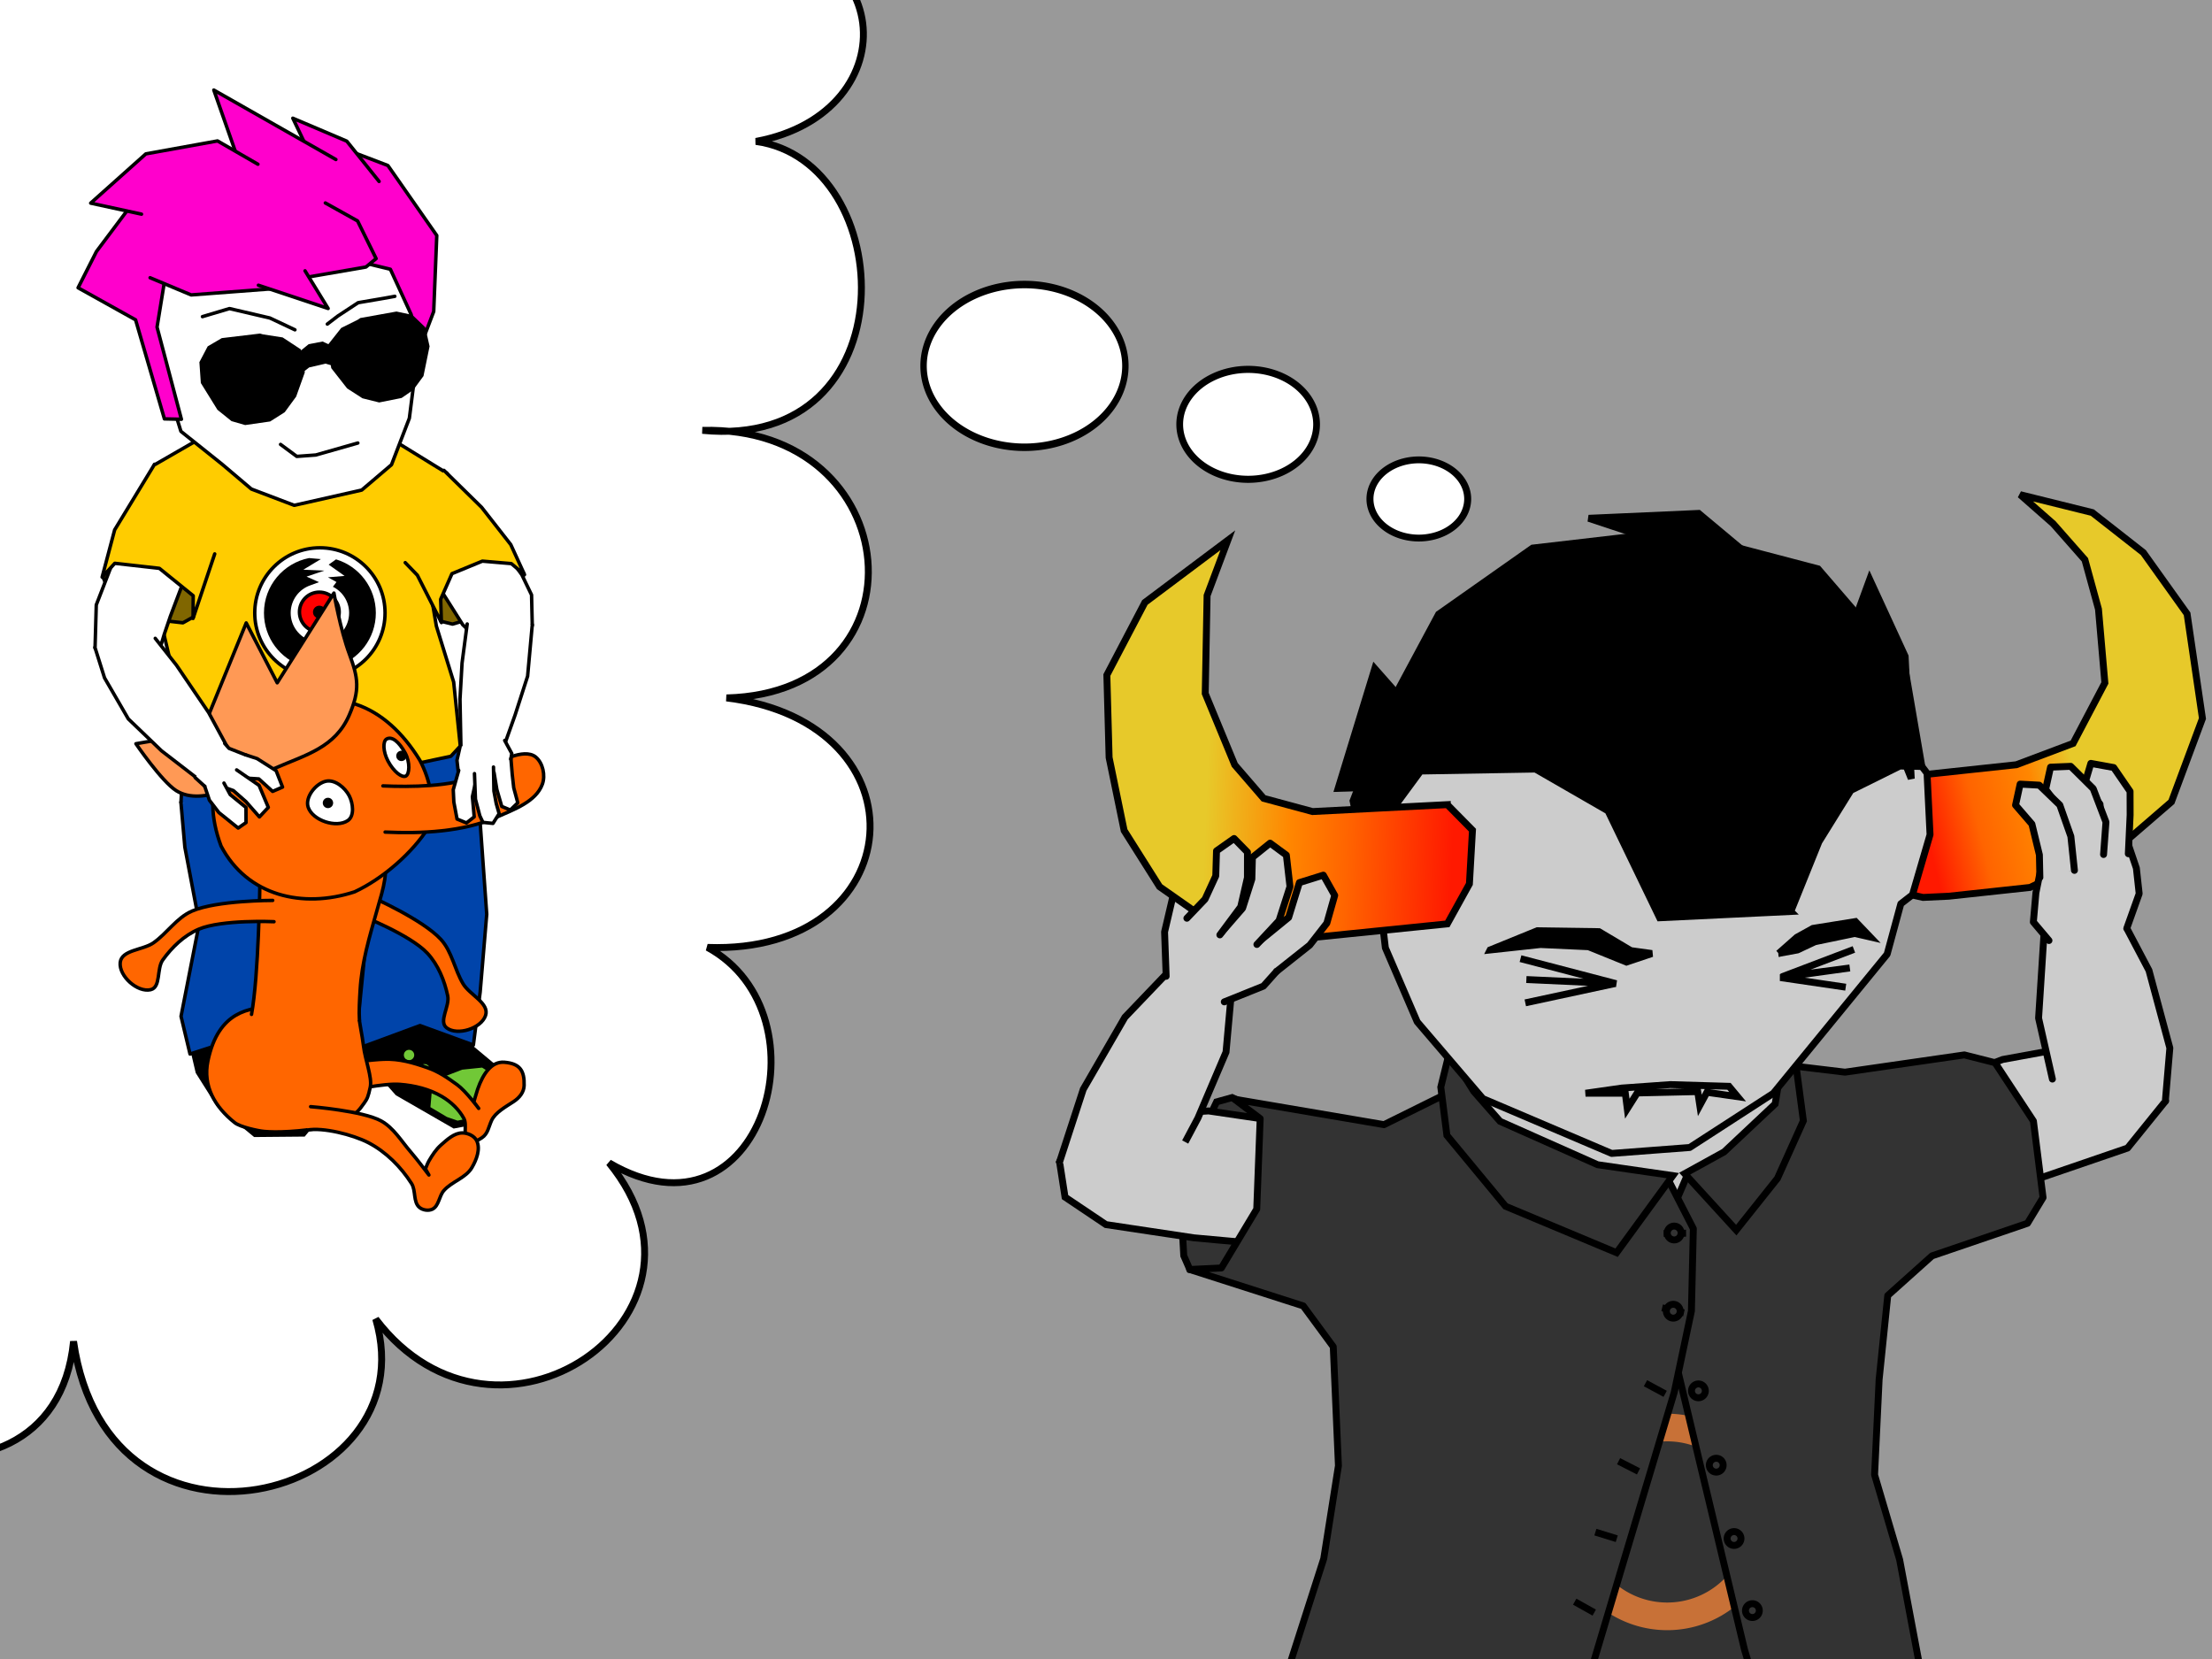 <?xml version="1.0" encoding="UTF-8" standalone="no"?>
<!-- Created with Inkscape (http://www.inkscape.org/) -->

<svg
   xmlns:dc="http://purl.org/dc/elements/1.1/"
   xmlns:cc="http://creativecommons.org/ns#"
   xmlns:rdf="http://www.w3.org/1999/02/22-rdf-syntax-ns#"
   xmlns:svg="http://www.w3.org/2000/svg"
   xmlns="http://www.w3.org/2000/svg"
   xmlns:xlink="http://www.w3.org/1999/xlink"
   xmlns:sodipodi="http://sodipodi.sourceforge.net/DTD/sodipodi-0.dtd"
   xmlns:inkscape="http://www.inkscape.org/namespaces/inkscape"
   width="640"
   height="480"
   id="svg5281"
   version="1.1"
   inkscape:version="0.47 r22583"
   sodipodi:docname="at-dave-puppet.svg"
   inkscape:export-filename="at-dave-puppet.png"
   inkscape:export-xdpi="90"
   inkscape:export-ydpi="90">
  <rect width="100%" height="100%" fill="#808080" stroke="none"/>
  <defs
     id="defs5283">
    <linearGradient
       id="linearGradient3810">
      <stop
         id="stop3812"
         offset="0"
         style="stop-color:#e7c92a;stop-opacity:1" />
      <stop
         style="stop-color:#ff8600;stop-opacity:1"
         offset="0.286"
         id="stop3814" />
      <stop
         style="stop-color:#ff6400;stop-opacity:1;"
         offset="0.671"
         id="stop3816" />
      <stop
         id="stop3818"
         offset="1"
         style="stop-color:#ff1900;stop-opacity:1" />
    </linearGradient>
    <linearGradient
       id="linearGradient3800">
      <stop
         style="stop-color:#e7c92a;stop-opacity:1"
         offset="0"
         id="stop3802" />
      <stop
         id="stop3808"
         offset="0.345"
         style="stop-color:#ff8600;stop-opacity:1" />
      <stop
         id="stop3804"
         offset="0.576"
         style="stop-color:#ff6400;stop-opacity:1;" />
      <stop
         style="stop-color:#ff1900;stop-opacity:1"
         offset="1"
         id="stop3806" />
    </linearGradient>
    <linearGradient
       inkscape:collect="always"
       xlink:href="#linearGradient3800"
       id="linearGradient3780"
       x1="322.246"
       y1="272.35"
       x2="358.106"
       y2="273.765"
       gradientUnits="userSpaceOnUse"
       gradientTransform="matrix(2,0,0,2,-296.251,278.944)" />
    <linearGradient
       inkscape:collect="always"
       xlink:href="#linearGradient3810"
       id="linearGradient3790"
       x1="451.25"
       y1="265.385"
       x2="428.676"
       y2="269.399"
       gradientUnits="userSpaceOnUse"
       gradientTransform="matrix(1.996,-0.128,0.128,1.996,-331.755,334.592)" />
  </defs>
  <sodipodi:namedview
     id="base"
     pagecolor="#ffffff"
     bordercolor="#666666"
     borderopacity="1.0"
     inkscape:pageopacity="0.0"
     inkscape:pageshadow="2"
     inkscape:zoom="0.5"
     inkscape:cx="-23.95521"
     inkscape:cy="227.96874"
     inkscape:document-units="px"
     inkscape:current-layer="layer1"
     showgrid="false"
     inkscape:window-width="1280"
     inkscape:window-height="774"
     inkscape:window-x="-4"
     inkscape:window-y="-4"
     inkscape:window-maximized="1"
     inkscape:snap-global="false"
     inkscape:snap-grids="false"
     inkscape:object-nodes="true" />
  <g
     inkscape:groupmode="layer"
     id="layer3"
     inkscape:label="bkg"
     style="display:inline">
    <rect
       style="color:#000000;fill:#999999;stroke:#000000;stroke-width:1;stroke-linecap:butt;stroke-linejoin:miter;stroke-miterlimit:4;stroke-opacity:1;stroke-dasharray:none;stroke-dashoffset:0;marker:none;visibility:visible;display:inline;overflow:visible;enable-background:accumulate"
       id="rect3805"
       width="665"
       height="495"
       x="-12"
       y="-9" />
    <path
       style="fill:#ffffff;stroke:#000000;stroke-width:2;stroke-linecap:butt;stroke-linejoin:miter;stroke-miterlimit:4;stroke-opacity:1;stroke-dasharray:none;display:inline"
       d="m 208.419,-17.959 c 51.018,-4.506 55.365,50.48 10.306,58.875 41.415,5.725 44.733,89.524 -15.491,83.599 59.382,-1.495 65.931,75.898 6.954,77.414 58.884,7.162 53.493,74.341 -5.487,72.184 35.784,19.52 15.634,88.217 -28.493,62.332 36.316,44.3 -32.313,91.556 -67.503,45.183 15.409,52.695 -77.455,76.485 -87.427,6.464 -5.908,60.578 -104.746,30.091 -77.465,-22.262 L -121,-51 208.419,-17.959 z"
       id="path3803"
       sodipodi:nodetypes="ccccccccccc" />
    <path
       sodipodi:type="arc"
       style="color:#000000;fill:#ffffff;fill-opacity:1;stroke:#000000;stroke-width:2.781;stroke-linecap:butt;stroke-linejoin:miter;stroke-miterlimit:4;stroke-opacity:1;stroke-dasharray:none;stroke-dashoffset:0;marker:none;visibility:visible;display:inline;overflow:visible;enable-background:accumulate"
       id="path2952"
       sodipodi:cx="418.96075"
       sodipodi:cy="137.40677"
       sodipodi:rx="19.445436"
       sodipodi:ry="15.909903"
       d="m 438.406,137.407 a 19.445,15.91 0 1 1 -38.891,0 19.445,15.91 0 1 1 38.891,0 z"
       transform="matrix(0.727,0,0,0.711,105.927,46.67)" />
    <path
       sodipodi:type="arc"
       style="color:#000000;fill:#ffffff;fill-opacity:1;stroke:#000000;stroke-width:2.231;stroke-linecap:butt;stroke-linejoin:miter;stroke-miterlimit:4;stroke-opacity:1;stroke-dasharray:none;stroke-dashoffset:0;marker:none;visibility:visible;display:inline;overflow:visible;enable-background:accumulate"
       id="path2955"
       sodipodi:cx="352.13919"
       sodipodi:cy="103.46564"
       sodipodi:rx="22.627417"
       sodipodi:ry="17.324116"
       d="m 374.767,103.466 a 22.627,17.324 0 1 1 -45.255,0 22.627,17.324 0 1 1 45.255,0 z"
       transform="matrix(0.875,0,0,0.918,53.006,27.795)" />
    <path
       sodipodi:type="arc"
       style="color:#000000;fill:#ffffff;fill-opacity:1;stroke:#000000;stroke-width:1.591;stroke-linecap:butt;stroke-linejoin:miter;stroke-miterlimit:4;stroke-opacity:1;stroke-dasharray:none;stroke-dashoffset:0;marker:none;visibility:visible;display:inline;overflow:visible;enable-background:accumulate"
       id="path2973"
       sodipodi:cx="307.23788"
       sodipodi:cy="78.716904"
       sodipodi:rx="25.102291"
       sodipodi:ry="17.324116"
       d="m 332.34,78.717 a 25.102,17.324 0 1 1 -50.205,0 25.102,17.324 0 1 1 50.205,0 z"
       transform="matrix(1.163,0,0,1.359,-60.905,-1.109)" />
  </g>
  <g
     inkscape:label="Layer 1"
     inkscape:groupmode="layer"
     id="layer1"
     style="display:inline"
     transform="translate(0,-572.362)">
    <g
       id="g4039"
       transform="translate(-393.402,324.999)">
      <path
         style="fill:#000000;stroke:#000000;stroke-width:1px;stroke-linecap:butt;stroke-linejoin:miter;stroke-opacity:1"
         d="m 450.5,544.612 -2,4.5 2,8.5 6,9.5 10.611,8.732 14.218,-0.129 5.793,-7.018 -1.268,-7.75 -9.604,-11.086 -5.75,-6.75 -10,-1.5 -10,3 z"
         id="path3966"
         sodipodi:nodetypes="cccccccccccc" />
      <path
         id="path2971"
         d="m 452.307,515.596 6.061,-3.394 -6.543,2.385 3.473,1.561 -3.973,-1.57"
         style="fill:#0044aa;stroke:#000000;stroke-width:1px;stroke-linecap:round;stroke-linejoin:round;stroke-opacity:1" />
      <path
         sodipodi:nodetypes="cccccccccc"
         id="path3992"
         d="m 466.25,573.487 -4.375,-4.125 2,-6.125 11.625,-4.125 6.875,1.75 2.625,1.875 1.125,6 -4.875,5.625 -11.75,0.25 -3.25,-1.125 z"
         style="fill:#71c837;stroke:#000000;stroke-width:1px;stroke-linecap:butt;stroke-linejoin:miter;stroke-opacity:1" />
      <path
         transform="translate(-2,1.25)"
         d="m 467.625,557.862 c 0,0.828 -0.672,1.5 -1.5,1.5 -0.828,0 -1.5,-0.672 -1.5,-1.5 0,-0.828 0.672,-1.5 1.5,-1.5 0.828,0 1.5,0.672 1.5,1.5 z"
         sodipodi:ry="1.5"
         sodipodi:rx="1.5"
         sodipodi:cy="557.86218"
         sodipodi:cx="466.125"
         style="fill:#71c837;stroke:none"
         id="path3996"
         sodipodi:type="arc" />
      <path
         transform="translate(-2.125,-0.125)"
         d="m 464.25,554.487 c 0,0.828 -0.672,1.5 -1.5,1.5 -0.828,0 -1.5,-0.672 -1.5,-1.5 0,-0.828 0.672,-1.5 1.5,-1.5 0.828,0 1.5,0.672 1.5,1.5 z"
         sodipodi:ry="1.5"
         sodipodi:rx="1.5"
         sodipodi:cy="554.48718"
         sodipodi:cx="462.75"
         style="fill:#71c837;stroke:none"
         id="path3998"
         sodipodi:type="arc" />
    </g>
    <g
       id="g4046"
       transform="translate(-393.402,324.999)">
      <path
         sodipodi:nodetypes="cccccccccccc"
         id="path3926"
         d="m 500.25,541.862 -2,4.5 2,8.5 8,9 16.5,9.5 8,-1.5 6,-6 -1,-9 -12,-10 -5.5,-6.5 -10,-1.5 -10,3 z"
         style="fill:#000000;stroke:#000000;stroke-width:1px;stroke-linecap:butt;stroke-linejoin:miter;stroke-opacity:1" />
      <path
         id="path2976"
         d="m 499.532,519.091 5.449,-4.644 -3.918,4.402 5.462,2.955 -7.609,-3.059"
         style="fill:#0044aa;stroke:#000000;stroke-width:1px;stroke-linecap:round;stroke-linejoin:round;stroke-opacity:1" />
      <path
         style="fill:#71c837;stroke:#000000;stroke-width:1px;stroke-linecap:butt;stroke-linejoin:miter;stroke-opacity:1"
         d="m 522.5,570.987 -5.088,-3.021 0.467,-5.413 3.621,-4.065 5.5,-2.125 6,-0.625 4,2.5 0.875,7.25 -5.875,5.375 -6.25,1.25 -3.25,-1.125 z"
         id="path3994"
         sodipodi:nodetypes="ccccccccccc" />
      <path
         sodipodi:type="arc"
         id="path4002"
         style="fill:#71c837;stroke:none"
         sodipodi:cx="466.125"
         sodipodi:cy="557.86218"
         sodipodi:rx="1.5"
         sodipodi:ry="1.5"
         d="m 467.625,557.862 c 0,0.828 -0.672,1.5 -1.5,1.5 -0.828,0 -1.5,-0.672 -1.5,-1.5 0,-0.828 0.672,-1.5 1.5,-1.5 0.828,0 1.5,0.672 1.5,1.5 z"
         transform="translate(50.125,-1.125)" />
      <path
         sodipodi:type="arc"
         id="path4004"
         style="fill:#71c837;stroke:none"
         sodipodi:cx="462.75"
         sodipodi:cy="554.48718"
         sodipodi:rx="1.5"
         sodipodi:ry="1.5"
         d="m 464.25,554.487 c 0,0.828 -0.672,1.5 -1.5,1.5 -0.828,0 -1.5,-0.672 -1.5,-1.5 0,-0.828 0.672,-1.5 1.5,-1.5 0.828,0 1.5,0.672 1.5,1.5 z"
         transform="translate(49,-1.875)" />
    </g>
    <path
       style="fill:#0044aa;stroke:#000000;stroke-width:1px;stroke-linecap:round;stroke-linejoin:round;stroke-opacity:1"
       d="m 80.224,813.536 38.571,1.272 19.93,-7.482 -2.175,-11.535 -5.305,-11.095 -12.839,-9.228 -30.951,-3.046 -32.814,12.055 -1.558,7.306 -0.721,12.691"
       id="path2903"
       sodipodi:nodetypes="cccccccccc" />
    <path
       id="path2957"
       style="fill:#0044aa;stroke:#000000;stroke-width:1px;stroke-linecap:round;stroke-linejoin:round;stroke-opacity:1"
       d="m 138.681,806.931 2.146,29.949 -1.897,22.486 -1.968,15.358 -15.433,-5.634 -16.846,6.223 -1.16,-6.979 2.449,-24.433 -1.538,-6.155 -10.497,-20.412 0.586,-5.774"
       sodipodi:nodetypes="ccccccccccc" />
    <path
       id="path2959"
       style="fill:#0044aa;stroke:#000000;stroke-width:1px;stroke-linecap:round;stroke-linejoin:round;stroke-opacity:1"
       d="m 97.129,811.021 -3.271,30.995 -5.402,25.446 -3.63,8.386 -13.6,-3.793 -16.245,5.271 -2.603,-10.909 5.276,-26.927 -4.168,-22 -1.142,-12.994"
       sodipodi:nodetypes="cccccccccc" />
    <g
       id="g4053"
       transform="translate(-393.402,324.999)">
      <path
         sodipodi:nodetypes="cccccccccccccccccccc"
         id="path2905"
         d="m 445.861,461.059 2.613,4.929 15.015,2.133 22.47,1.896 21.51,-0.371 16.373,-3.463 2.743,-2.951 -1.924,-18.537 -5.005,-16.194 -2.219,-13.091 12.496,-13.086 -7.197,-18.043 c 0,0 -14.594,-8.983 -14.594,-8.983 l -30.91,-5.949 -23.999,3.785 -15.156,8.734 -8.701,20.466 10.814,25.854 5.469,23.102 0.203,9.771 z"
         style="fill:#ffcc00;stroke:#000000;stroke-width:1px;stroke-linecap:round;stroke-linejoin:round;stroke-opacity:1" />
      <g
         transform="matrix(1.508,0,0,1.508,-94.244,-327.579)"
         id="g3958">
        <g
           id="g3951">
          <path
             transform="translate(74.75,3.875)"
             d="m 322.5,494.987 c 0,6.904 -5.596,12.5 -12.5,12.5 -6.904,0 -12.5,-5.596 -12.5,-12.5 0,-6.904 5.596,-12.5 12.5,-12.5 6.904,0 12.5,5.596 12.5,12.5 z"
             sodipodi:ry="12.5"
             sodipodi:rx="12.5"
             sodipodi:cy="494.98718"
             sodipodi:cx="310"
             id="path3928"
             style="color:#000000;fill:#ffffff;fill-opacity:1;stroke:#000000;stroke-width:0.663px;stroke-linecap:butt;stroke-linejoin:miter;stroke-miterlimit:4;stroke-opacity:1;stroke-dasharray:none;stroke-dashoffset:0;marker:none;visibility:visible;display:inline;overflow:visible;enable-background:accumulate"
             sodipodi:type="arc" />
          <path
             sodipodi:type="arc"
             style="color:#000000;fill:#ff0000;stroke:#000000;stroke-width:2.172px;stroke-linecap:butt;stroke-linejoin:miter;stroke-miterlimit:4;stroke-opacity:1;stroke-dasharray:none;stroke-dashoffset:0;marker:none;visibility:visible;display:inline;overflow:visible;enable-background:accumulate"
             id="path3930"
             sodipodi:cx="310"
             sodipodi:cy="494.98718"
             sodipodi:rx="12.5"
             sodipodi:ry="12.5"
             d="m 322.5,494.987 c 0,6.904 -5.596,12.5 -12.5,12.5 -6.904,0 -12.5,-5.596 -12.5,-12.5 0,-6.904 5.596,-12.5 12.5,-12.5 6.904,0 12.5,5.596 12.5,12.5 z"
             transform="matrix(0.305,0,0,0.305,290.09,347.715)" />
          <path
             transform="matrix(0.098,0,0,0.098,354.266,450.187)"
             d="m 322.5,494.987 c 0,6.904 -5.596,12.5 -12.5,12.5 -6.904,0 -12.5,-5.596 -12.5,-12.5 0,-6.904 5.596,-12.5 12.5,-12.5 6.904,0 12.5,5.596 12.5,12.5 z"
             sodipodi:ry="12.5"
             sodipodi:rx="12.5"
             sodipodi:cy="494.98718"
             sodipodi:cx="310"
             id="path3932"
             style="color:#000000;fill:#000000;fill-opacity:1;stroke:none;stroke-width:25px;marker:none;visibility:visible;display:inline;overflow:visible;enable-background:accumulate"
             sodipodi:type="arc" />
          <path
             id="path3949"
             d="m 382.924,493.561 c -2.199,0.757 -3.779,2.845 -3.779,5.301 0,2.523 1.666,4.656 3.958,5.36 l 1.409,0.597 -2.806,0.597 0.53,0.862 2.32,1.282 -3.823,0.552 2.431,1.458 -1.613,-0.46 c -4.365,-1.361 -7.533,-5.434 -7.533,-10.247 0,-5.213 3.717,-9.559 8.646,-10.53 l 2.267,0.2 -3.359,2.033 4.022,0.177 -3.403,1.149 2.386,1.061 -1.654,0.608 z"
             style="color:#000000;fill:#000000;fill-opacity:1;stroke:none;stroke-width:1;marker:none;visibility:visible;display:inline;overflow:visible;enable-background:accumulate" />
          <path
             id="path3938"
             d="m 387.248,493.842 0.679,-0.913 -1.626,-0.905 3.182,-0.265 -3.049,-2.166 1.412,-1.01 c 4.418,1.329 7.636,5.428 7.636,10.279 0,4.919 -3.31,9.065 -7.824,10.333 l -2.197,0.506 2.033,-1.679 1.171,-1.237 -3.005,-0.486 2.342,-1.37 -1.308,-0.808 c 2.137,-0.791 3.661,-2.847 3.661,-5.259 0,-2.198 -1.265,-4.101 -3.108,-5.02 z"
             style="color:#000000;fill:#000000;fill-opacity:1;stroke:none;stroke-width:1;marker:none;visibility:visible;display:inline;overflow:visible;enable-background:accumulate" />
        </g>
      </g>
    </g>
    <path
       style="fill:#806600;stroke:#000000;stroke-width:1px;stroke-linecap:round;stroke-linejoin:round;stroke-opacity:1"
       d="m 29.779,739.277 1.32,3.149 3.177,4.182 7.306,4.004 7.475,1.507 3.868,0.443 3.03,-1.697 1.505,-7.35 -8.064,-10.644 -14.346,-1.753 -3.449,4.19 -1.82,3.969 z"
       id="path2997"
       sodipodi:nodetypes="cccccccccccc" />
    <path
       style="fill:#ffffff;stroke:#000000;stroke-width:1px;stroke-linecap:round;stroke-linejoin:round;stroke-opacity:1"
       d="m 34.235,766.704 10.309,-0.882 2.993,-9.974 1.757,-5.17 7.988,-21.139 -4.733,-5.598 -8.982,-0.676 -7.661,3.323 -8.051,20.791 -0.355,12.475 6.734,6.849 z"
       id="path2927"
       sodipodi:nodetypes="ccccccccccc"
       inkscape:transform-center-x="3.1348063"
       inkscape:transform-center-y="42.476173" />
    <path
       sodipodi:nodetypes="cccccccccccc"
       id="path2999"
       d="m 151.57,738.331 -0.955,4.182 -3.699,3.677 -7.216,4.164 -8.768,2.585 -3.395,-0.839 -1.794,-6.483 -0.77,-8.487 6.526,-4.34 14.304,-2.068 3.541,4.113 2.227,3.496 z"
       style="fill:#806600;stroke:#000000;stroke-width:1px;stroke-linecap:round;stroke-linejoin:round;stroke-opacity:1" />
    <path
       style="fill:#ffffff;stroke:#000000;stroke-width:1px;stroke-linecap:round;stroke-linejoin:round;stroke-opacity:1"
       d="m 126.085,740.767 7.788,12.338 6.557,6.423 7.409,-0.597 6.163,-5.591 -0.207,-8.858 -2.809,-5.821 -7.933,-10.935 -10.919,0.171 -8.095,5.072 2.045,7.799 z"
       id="path2951"
       sodipodi:nodetypes="ccccccccccc" />
    <path
       style="fill:#ffcc00;stroke:#000000;stroke-width:1px;stroke-linecap:round;stroke-linejoin:round;stroke-opacity:1"
       d="m 128.446,708.453 10.911,10.704 8.424,10.77 3.979,8.689 -3.821,-3.185 -8.38,-0.713 -8.79,3.621 -3.272,7.416 0.219,6.737 c 0,0 -6.961,-13.708 -6.961,-13.708 l -3.508,-3.635"
       id="path2911"
       sodipodi:nodetypes="ccccccccccc" />
    <path
       style="fill:#ffcc00;stroke:#000000;stroke-width:1px;stroke-linecap:round;stroke-linejoin:round;stroke-opacity:1"
       d="m 44.715,706.69 -11.547,18.99 -3.619,13.665 3.667,-4.003 12.894,1.457 9.794,7.934 -0.051,6.56 6.269,-18.668"
       id="path2907"
       sodipodi:nodetypes="cccccccc"
       inkscape:transform-center-x="0.22538207"
       inkscape:transform-center-y="22.58438" />
    <path
       style="fill:#ffffff;stroke:#000000;stroke-width:1px;stroke-linecap:round;stroke-linejoin:round;stroke-opacity:1"
       d="m 154.006,753.088 -1.354,14.921 -3.601,11.169 -4.451,12.495 -11.231,-2.814 -0.279,-14.196 0.597,-10.473 1.487,-11.294"
       id="path2981"
       sodipodi:nodetypes="cccccccc" />
    <g
       id="g4023"
       transform="matrix(0.997,-0.083,0.083,0.997,-585.536,412.762)"
       style="stroke-width:1;stroke-miterlimit:4;stroke-dasharray:none">
      <path
         style="fill:#ff6600;stroke:#000000;stroke-width:1;stroke-linecap:round;stroke-linejoin:round;stroke-miterlimit:4;stroke-opacity:1;stroke-dasharray:none"
         d="m 652.233,480.144 c 0,0 13.579,6.634 18.097,12.379 2.812,3.576 4.267,8.249 4.83,12.763 0.383,3.067 -3.356,7.154 -1.051,9.212 2.932,2.618 9.941,0.963 11.49,-2.649 1.473,-3.436 -4.059,-6.298 -5.711,-9.651 -2.121,-4.305 -2.414,-9.573 -5.357,-13.363 -4.817,-6.203 -19.016,-13.91 -19.016,-13.91"
         id="path5349"
         sodipodi:nodetypes="csssssss" />
      <path
         id="path5355"
         d="m 644.649,530.277 c 0,0 9.809,-1.408 14.626,-0.626 4.162,0.676 8.378,2.073 11.817,4.513 2.438,1.73 4.586,4.113 5.786,6.851 0.892,2.035 -0.947,5.282 0.83,6.615 1.054,0.791 2.751,0.015 3.903,-0.625 1.845,-1.026 2.171,-2.929 3.211,-4.767 1.258,-2.223 4.485,-3.634 6.786,-4.89 1.795,-0.98 3.204,-2.448 3.424,-4.387 0.478,-4.227 -0.642,-6.438 -5.153,-7.181 -3.593,-0.592 -6.391,2.72 -8.345,7.169 -0.509,1.159 -1.378,3.538 -1.378,3.538 l 1.231,1.976 c 0,0 -3.29,-5.332 -5.635,-7.333 -2.675,-2.283 -4.939,-4.185 -8.15,-5.619 -4.076,-1.821 -7.926,-3.299 -12.387,-3.491 -3.477,-0.15 -9.859,0.147 -9.859,0.147"
         style="fill:#ff6600;stroke:#000000;stroke-width:1;stroke-linecap:round;stroke-linejoin:round;stroke-miterlimit:4;stroke-opacity:1;stroke-dasharray:none" />
      <path
         style="fill:#ff6600;stroke:#000000;stroke-width:1;stroke-linecap:round;stroke-linejoin:round;stroke-miterlimit:4;stroke-opacity:1;stroke-dasharray:none"
         d="m 623.908,504.089 c -5.804,0.126 -15.123,-0.31 -19.429,14.212 -2.099,7.08 0.876,13.383 6.263,18.435 1.448,1.358 6.396,2.895 8.311,3.23 1.666,0.292 4.035,0.546 7.343,0.615 7.042,0.146 12.322,-0.487 15.82,-1.827 3.498,-1.34 4.602,-2.546 6.346,-4.629 0.935,-1.116 1.253,-1.645 2.085,-4.366 0.833,-2.722 -0.821,-7.975 -0.964,-12.074 -0.114,-3.265 -0.627,-6.384 -0.595,-9.017"
         id="path5353"
         sodipodi:nodetypes="cssssssssc" />
      <path
         style="fill:#ff6600;stroke:#000000;stroke-width:1;stroke-linecap:round;stroke-linejoin:round;stroke-miterlimit:4;stroke-opacity:1;stroke-dasharray:none"
         d="m 649.138,510.225 c 0.03,-2.513 0.545,-6.108 0.912,-8.668 1.143,-7.974 3.832,-14.783 7.076,-23.409 1.875,-4.986 4.459,-10.946 2.525,-15.91 -0.822,-2.111 -2.936,-3.734 -5.051,-4.546 -9.274,-3.559 -22.465,-6.698 -29.799,0 -2.06,1.881 -0.5,5.057 -0.884,8.839 -0.283,2.793 -2.759,28.43 -5.748,39.389"
         id="path4078"
         sodipodi:nodetypes="cssssssc" />
      <path
         id="path5299"
         d="m 631.436,540.597 c 4.608,-0.464 13.066,2.409 17.347,5.11 4.841,3.054 8.788,7.731 11.449,12.799 1.128,2.15 -0.021,5.377 1.71,7.081 0.891,0.877 2.487,1.259 3.658,0.823 1.977,-0.736 2.248,-3.621 3.765,-5.087 2.517,-2.434 6.632,-3.099 8.649,-5.96 1.515,-2.15 2.973,-5.168 2.032,-7.624 -0.569,-1.483 -2.407,-2.489 -3.991,-2.603 -2.351,-0.169 -4.519,1.574 -6.415,2.975 -1.546,1.144 -2.749,2.72 -3.855,4.293 -0.484,0.689 -1.195,2.225 -1.195,2.225 0,0 0.85,1.833 0.85,1.833 0,0 -2.992,-4.762 -4.652,-7.029 -2.46,-3.361 -4.371,-7.431 -7.85,-9.721 -5.087,-3.349 -19.942,-5.783 -19.942,-5.783"
         style="fill:#ff6600;stroke:#000000;stroke-width:1;stroke-linecap:round;stroke-linejoin:round;stroke-miterlimit:4;stroke-opacity:1;stroke-dasharray:none" />
      <path
         sodipodi:nodetypes="csssssss"
         id="path5301"
         d="m 626.874,479.745 c 0,0 -14.989,-1.937 -21.923,0.372 -4.316,1.437 -8.104,4.538 -11.059,7.996 -2.008,2.35 -1.136,7.82 -4.194,8.269 -3.889,0.571 -8.83,-4.669 -8.133,-8.537 0.662,-3.679 6.856,-3.023 10.081,-4.913 4.141,-2.426 7.285,-6.663 11.829,-8.207 7.436,-2.527 23.533,-1.144 23.533,-1.144"
         style="fill:#ff6600;stroke:#000000;stroke-width:1;stroke-linecap:round;stroke-linejoin:round;stroke-miterlimit:4;stroke-opacity:1;stroke-dasharray:none" />
      <g
         transform="translate(-16.971,-34.648)"
         id="g3983"
         style="stroke-width:1;stroke-miterlimit:4;stroke-dasharray:none">
        <path
           style="fill:#ff6600;stroke:#000000;stroke-width:1;stroke-linecap:round;stroke-linejoin:round;stroke-miterlimit:4;stroke-opacity:1;stroke-dasharray:none"
           d="m 667.777,507.725 c -15.316,3.632 -31.018,-1.374 -37.376,-16.415 -4.86,-17.298 2.598,-29.165 18.183,-36.365 18.188,-8.126 32.601,-0.54 41.164,16.415 2.556,5.966 3.492,13.448 1.01,19.445 -5.394,7.102 -14.495,13.802 -22.981,16.92 z"
           id="path5304"
           sodipodi:nodetypes="cccccc" />
        <g
           style="stroke-width:1;stroke-linecap:round;stroke-linejoin:round;stroke-miterlimit:4;stroke-dasharray:none"
           id="g5332"
           transform="translate(308.566,88.476)">
          <path
             sodipodi:nodetypes="cssss"
             id="path5308"
             d="m 353.68,386.672 c -3.03,0.355 -6.527,4.107 -5.808,7.071 0.95,3.921 7.592,6.77 11.112,4.798 2.077,-1.164 1.914,-4.868 1.01,-7.071 -1.004,-2.445 -3.688,-5.106 -6.313,-4.798 z"
             style="fill:#ffffff;stroke:#000000;stroke-width:1;stroke-linecap:round;stroke-linejoin:round;stroke-miterlimit:4;stroke-opacity:1;stroke-dasharray:none" />
          <path
             transform="translate(-62.882,9.091)"
             d="m 418.062,383.894 c 0,0.828 -0.672,1.5 -1.5,1.5 -0.828,0 -1.5,-0.672 -1.5,-1.5 0,-0.828 0.672,-1.5 1.5,-1.5 0.828,0 1.5,0.672 1.5,1.5 z"
             sodipodi:ry="1.5"
             sodipodi:rx="1.5"
             sodipodi:cy="383.89374"
             sodipodi:cx="416.56165"
             style="fill:#000000;stroke:none"
             id="path5312"
             sodipodi:type="arc" />
        </g>
        <g
           style="stroke-width:1;stroke-linecap:round;stroke-linejoin:round;stroke-miterlimit:4;stroke-dasharray:none"
           id="g2875"
           transform="translate(80.853,51.698)">
          <path
             sodipodi:nodetypes="cssss"
             id="path5310"
             d="m 599.855,412.737 c -1.242,0.534 -1.342,3.611 -0.169,6.359 1.393,3.264 3.635,5.286 4.82,4.774 1.037,-0.449 1.648,-3.738 0.314,-6.708 -1.463,-3.257 -3.319,-5.133 -4.965,-4.425 z"
             style="fill:#ffffff;stroke:#000000;stroke-width:1;stroke-linecap:round;stroke-linejoin:round;stroke-miterlimit:4;stroke-opacity:1;stroke-dasharray:none" />
          <path
             transform="translate(159.099,34.833)"
             d="m 446.093,383.136 c 0,0.828 -0.672,1.5 -1.5,1.5 -0.828,0 -1.5,-0.672 -1.5,-1.5 0,-0.828 0.672,-1.5 1.5,-1.5 0.828,0 1.5,0.672 1.5,1.5 z"
             sodipodi:ry="1.5"
             sodipodi:rx="1.5"
             sodipodi:cy="383.13611"
             sodipodi:cx="444.59338"
             style="fill:#000000;stroke:none"
             id="path5314"
             sodipodi:type="arc" />
        </g>
      </g>
      <path
         sodipodi:nodetypes="cscccccsss"
         id="path5360"
         d="m 653.534,421.973 c 3.718,-6.967 3.459,-10.483 1.5,-17.5 -2.064,-7.391 -3,-18 -3,-18 l -18.5,24.5 -7.5,-18 -15.5,30.5 -19.181,1.67 c 0,0 6.552,11.537 10.5,14.5 7.368,5.53 20.451,-1.2 29.181,-4.17 9.009,-3.065 17.658,-4.428 22.5,-13.5 z"
         style="fill:#ff9955;stroke:#000000;stroke-width:1;stroke-linecap:round;stroke-linejoin:round;stroke-miterlimit:4;stroke-opacity:1;stroke-dasharray:none" />
    </g>
    <path
       style="fill:#ffffff;stroke:#000000;stroke-width:1px;stroke-linecap:round;stroke-linejoin:round;stroke-opacity:1"
       d="m 27.465,759.663 2.78,8.829 6.877,11.869 9.606,9.226 10.724,8.273 8.497,-9.031 -5.58,-10.293 c 0,0 -9.313,-13.712 -9.313,-13.712 l -6.138,-7.771"
       id="path2931"
       sodipodi:nodetypes="ccccccccc"
       inkscape:transform-center-x="-21.944133"
       inkscape:transform-center-y="21.134993" />
    <path
       style="fill:#ffffff;stroke:#000000;stroke-width:1px;stroke-linecap:round;stroke-linejoin:round;stroke-opacity:1"
       d="m 43.848,669.55 8.497,27.61 11.965,9.561 8.419,7.134 12.401,4.71 19.527,-4.411 8.618,-7.338 5.164,-13.447 3.484,-27.443 -8.102,-22.646 -66.587,4.327 -3.387,21.944 z"
       id="path3025"
       sodipodi:nodetypes="cccccccccccc" />
    <path
       id="path3035"
       style="fill:#ff00cc;fill-opacity:1;stroke:#000000;stroke-width:1px;stroke-linecap:round;stroke-linejoin:round;stroke-opacity:1"
       d="m 39.778,629.303 17.324,-12.282 37.243,-3.59 17.883,6.816 14.145,20.252 -0.888,21.988 -4.72,12.419 -1.797,-11.533 -6.02,-13.108 -27.886,-6.742 -37.261,8.987 -2.364,14.499 7.051,26.658 0,4e-5 -4.916,-0.108 -8.344,-28.662 -16.639,-9.271 5.313,-10.487 11.875,-15.835 z"
       sodipodi:nodetypes="ccccccccccccccccccc" />
    <path
       style="color:#000000;fill:#ff00cc;fill-opacity:1;fill-rule:nonzero;stroke:#000000;stroke-width:1px;stroke-linecap:round;stroke-linejoin:round;stroke-miterlimit:4;stroke-opacity:1;stroke-dasharray:none;stroke-dashoffset:0;marker:none;visibility:visible;display:inline;overflow:visible;enable-background:accumulate"
       d="m 89.325,616.193 -4.604,-9.629 15.619,6.64 9.342,11.657"
       id="path3046"
       sodipodi:nodetypes="cccc" />
    <path
       style="fill:#ff00cc;fill-opacity:1;stroke:#000000;stroke-width:1px;stroke-linecap:round;stroke-linejoin:round;stroke-opacity:1"
       d="m 97.18,618.511 -35.316,-20.095 6.92,19.742"
       id="path3039"
       sodipodi:nodetypes="ccc" />
    <path
       sodipodi:nodetypes="cccccccc"
       d="m 94.131,631.086 9.329,5.2 5.365,10.894 -2.949,2.439 -16.577,2.869 -11.386,3.493 -22.604,1.712 -11.883,-4.973"
       style="fill:#ff00cc;fill-opacity:1;stroke:#000000;stroke-width:1px;stroke-linecap:round;stroke-linejoin:round;stroke-opacity:1"
       id="path3043" />
    <path
       id="path4065"
       d="m 74.766,654.89 20.17,6.722 -6.679,-10.892"
       style="fill:#ff00cc;fill-opacity:1;stroke:#000000;stroke-width:1px;stroke-linecap:round;stroke-linejoin:round;stroke-opacity:1" />
    <path
       style="fill:#ff00cc;fill-opacity:1;stroke:#000000;stroke-width:1px;stroke-linecap:round;stroke-linejoin:round;stroke-opacity:1"
       d="m 74.623,619.879 -11.687,-6.743 -20.737,3.743 -15.96,14.253 14.702,3.193"
       id="path3027"
       sodipodi:nodetypes="ccccc" />
    <g
       id="g3849"
       transform="matrix(1.215,-0.101,0.101,1.215,-621.379,315.122)"
       style="stroke-linecap:round;stroke-linejoin:round">
      <path
         id="path3071"
         d="m 545.368,336.483 0.674,0.252 4.607,1.111 4.072,3.188 0.478,5.522 -2.523,5.556 -3.014,3.467 -3.621,1.897 -5.983,0.359 -3.148,-1.199 -3.106,-2.954 -3.402,-6.661 0.068,-4.97 2.276,-3.569 3.488,-1.67 9.134,-0.329 z"
         style="fill:#000000;fill-opacity:1;stroke:none" />
      <path
         style="fill:#000000;fill-opacity:1;stroke:none"
         d="m 569.384,334.787 -0.627,0.353 -4.073,1.617 -3.531,3.779 0.381,5.529 3.351,5.1 3.437,2.645 3.87,1.315 5.389,-0.618 2.925,-1.671 2.689,-3.083 2.025,-6.914 -0.642,-4.593 -2.8,-3.175 -3.704,-1.111 -8.69,0.827 -5e-5,1e-5 z"
         id="path3845"
         sodipodi:nodetypes="ccccccccccccccccc" />
      <path
         id="path3847"
         d="m 552.781,342.604 3.889,-2.652 3.359,-0.354 4.596,2.652 0.169,4.4 -4.528,-1.764 -3.937,0.578 -3.275,2.149 -0.273,-5.009 z"
         style="fill:#000000;fill-opacity:1;stroke:none"
         sodipodi:nodetypes="ccccccccc" />
    </g>
    <path
       style="fill:none;stroke:#000000;stroke-width:1px;stroke-linecap:round;stroke-linejoin:round;stroke-opacity:1"
       d="m 103.534,700.541 -12.175,3.469 -5.491,0.404 -4.694,-3.468"
       id="path3854"
       sodipodi:nodetypes="cccc" />
    <path
       style="fill:none;stroke:#000000;stroke-width:1px;stroke-linecap:round;stroke-linejoin:round;stroke-opacity:1"
       d="m 58.573,663.972 7.823,-2.33 11.696,2.732 7.24,3.412"
       id="path3856" />
    <path
       style="fill:none;stroke:#000000;stroke-width:1px;stroke-linecap:round;stroke-linejoin:round;stroke-opacity:1"
       d="m 94.707,666.129 3.029,-2.321 5.886,-3.871 7.41,-1.262 3.208,-0.58"
       id="path3858" />
    <path
       style="fill:#ffffff;stroke:#000000;stroke-width:1px;stroke-linecap:round;stroke-linejoin:round;stroke-opacity:1"
       d="m 56.473,797.361 4,3.625 4.125,-1.375 4.947,-3.172 2.541,-3.76 -0.8,-1.818 -5.019,-1.97 -1.231,-1.405"
       id="path3873"
       sodipodi:nodetypes="cccccccc" />
    <path
       style="fill:#ffffff;stroke:#000000;stroke-width:1px;stroke-linecap:round;stroke-linejoin:round;stroke-opacity:1"
       d="m 71.085,790.767 3.305,1.082 5.5,3.5 1.862,4.741 -2.875,1.25 -3.987,-3.616 -5.875,-0.375"
       id="path3867"
       sodipodi:nodetypes="ccccccc" />
    <path
       style="fill:#ffffff;stroke:#000000;stroke-width:1px;stroke-linecap:round;stroke-linejoin:round;stroke-opacity:1"
       d="m 68.468,795.12 6.489,4.478 2.676,6.363 -2.581,2.76 -3.868,-4.399 -3.671,-3.229 -3.768,-1.339"
       id="path3869"
       sodipodi:nodetypes="ccccccc" />
    <path
       style="fill:#ffffff;stroke:#000000;stroke-width:1px;stroke-linecap:round;stroke-linejoin:round;stroke-opacity:1"
       d="m 59.228,799.854 1.363,4.043 2.756,3.584 5.561,4.461 2.271,-1.581 -0.011,-4.375 -4.559,-3.714 -1.809,-3.343"
       id="path3871"
       sodipodi:nodetypes="cccccccc" />
    <path
       style="fill:#ff6600;stroke:#000000;stroke-width:1;stroke-linecap:round;stroke-linejoin:round;stroke-miterlimit:4;stroke-opacity:1;stroke-dasharray:none"
       d="m 110.791,799.746 c 7.856,0.339 19.939,0.286 27.182,-2.947 3.737,-1.668 6.442,-4.329 10.323,-5.622 2.115,-0.704 4.947,-1.207 6.681,0.198 2.097,1.7 2.875,5.343 1.944,7.886 -1.865,5.092 -8.226,7.291 -13.159,9.498 -9.659,4.323 -21.989,4.832 -32.336,4.351"
       id="path5306"
       sodipodi:nodetypes="csssssc" />
    <path
       style="fill:#ffffff;stroke:#000000;stroke-width:1px;stroke-linecap:round;stroke-linejoin:round;stroke-opacity:1"
       d="m 133.117,788.367 -0.906,3.988 0.413,3.61 3.199,2.391 6.168,0.307 5.028,-2.181 1.057,-6.111 -2.052,-3.774"
       id="path3875"
       sodipodi:nodetypes="cccccccc" />
    <path
       style="fill:#ffffff;stroke:#000000;stroke-width:1px;stroke-linecap:round;stroke-linejoin:round;stroke-opacity:1"
       d="m 132.722,795.261 -1.581,5.596 0.168,3.563 0.928,4.916 2.722,1.125 2.244,-1.75 -0.526,-5.817 1.301,-5.951"
       id="path3877"
       sodipodi:nodetypes="cccccccc" />
    <path
       style="fill:#ffffff;stroke:#000000;stroke-width:1px;stroke-linecap:round;stroke-linejoin:round;stroke-opacity:1"
       d="m 142.781,794.293 0.122,6.931 0.673,3.622 0.838,2.931 -1.782,2.817 -2.906,-0.295 -0.899,-1.898 -1.263,-4.797 -0.283,-7.416"
       id="path3879"
       sodipodi:nodetypes="ccccccccc" />
    <path
       style="fill:#ffffff;stroke:#000000;stroke-width:1px;stroke-linecap:round;stroke-linejoin:round;stroke-opacity:1"
       d="m 142.952,795.922 0.812,4.91 1.414,4.855 2.482,1.033 2.152,-2.078 -1.174,-4.358 -0.434,-3.878 -0.379,-4.591"
       id="path3881"
       sodipodi:nodetypes="cccccccc" />
    <path
       sodipodi:nodetypes="cccccccc"
       id="path2975"
       d="m 556.727,887.59 22.695,-8.685 26.801,-4.892 16.035,6.928 4.326,9.956 -11.017,13.633 -24.229,8.303 -29.023,7.923"
       style="fill:#cccccc;stroke:#000000;stroke-width:2px;stroke-linecap:round;stroke-linejoin:round;stroke-opacity:1" />
    <path
       style="fill:#333333;stroke:#000000;stroke-width:2px;stroke-linecap:butt;stroke-linejoin:miter;stroke-opacity:1"
       d="m 528.749,952.669 -47,-9 -56.5,10.5 -11,36 2,67 14.5,11 31,1.5 25.5,-2 40.5,-9 1,-106 z"
       id="path3753"
       sodipodi:nodetypes="cccccccccc" />
    <path
       sodipodi:type="arc"
       style="color:#000000;fill:none;stroke:#c87137;stroke-width:4.659;stroke-linecap:butt;stroke-linejoin:miter;stroke-miterlimit:4;stroke-opacity:1;stroke-dasharray:none;stroke-dashoffset:0;marker:none;visibility:visible;display:inline;overflow:visible;enable-background:accumulate"
       id="path3757"
       sodipodi:cx="459.44263"
       sodipodi:cy="363.46341"
       sodipodi:rx="15.909903"
       sodipodi:ry="15.909903"
       d="m 475.353,363.463 a 15.91,15.91 0 1 1 -31.82,0 15.91,15.91 0 1 1 31.82,0 z"
       transform="matrix(1.717,0,0,1.717,-306.49,388.641)" />
    <path
       style="fill:#cccccc;stroke:#000000;stroke-width:2px;stroke-linecap:butt;stroke-linejoin:miter;stroke-opacity:1"
       d="m 538.749,903.669 -75,-57 -48,49 38,58 85,-50 z"
       id="path3801"
       sodipodi:nodetypes="ccccc" />
    <path
       style="fill:#333333;stroke:#000000;stroke-width:2px;stroke-linecap:round;stroke-linejoin:round;stroke-opacity:1"
       d="m 568.349,877.58 -34.537,4.99 -15.842,-1.901 -6.72,22.964 -23,8.562 -6,14 -0.282,28.104 9.393,39.432 13.389,55.965 6,20 36.463,-6.404 8.662,-6.471 -6.25,-33.188 -7.25,-24.562 1.312,-27.562 2.5,-24.311 12.809,-11.48 27.623,-9.422 4.5,-7.438 -2.789,-22.146 -11.105,-16.881 -8.875,-2.25 z"
       id="path2923"
       sodipodi:nodetypes="cccccccccccccccccccccc" />
    <path
       style="fill:#333333;stroke:#000000;stroke-width:2px;stroke-linecap:butt;stroke-linejoin:miter;stroke-opacity:1"
       d="m 356.499,889.919 -4.5,1.25 -5.75,12 -4.25,23.5 0.5,9 1.75,4 18.5,3.5 14.5,-43.5 -20.75,-9.75 z"
       id="path2979" />
    <path
       style="fill:#cccccc;stroke:#000000;stroke-width:2px;stroke-linecap:butt;stroke-linejoin:miter;stroke-opacity:1"
       d="m 373.733,897.33 -24.042,-3.536 -36.474,2.186 -6.651,12.539 1.582,10.201 11.844,7.955 25.456,3.828 29.302,2.664"
       id="path2972"
       sodipodi:nodetypes="cccccccc" />
    <path
       style="fill:#333333;stroke:#000000;stroke-width:2px;stroke-linecap:round;stroke-linejoin:round;stroke-opacity:1"
       d="m 357.171,890.389 7.438,5.625 -1,26.188 -10.23,17.025 -9.164,0.438 32.848,10.531 8.688,11.812 1.5,34.438 -4.25,26.875 -10.688,33.312 8.75,8.938 34.938,8.75 38.188,-2.062 5.562,-14.563 8.5,-28.5 16.157,-54.004 4.969,-23.505 0.559,-23.834 -6.935,-13.532 -46.125,-7.5 -16.25,-19.062 -20.188,10 -43.266,-7.368 z"
       id="path2905-4"
       sodipodi:nodetypes="ccccccccccccccccccccccc" />
    <path
       style="fill:url(#linearGradient3790);fill-opacity:1;stroke:#000000;stroke-width:2px;stroke-linecap:butt;stroke-linejoin:miter;stroke-opacity:1"
       d="m 546.553,805.065 -0.097,15.445 1.279,9.534 8.65,1.976 7.5,-0.359 23.468,-2.539 27.271,-12.977 13.639,-11.78 8.975,-24.124 -4.446,-30.278 -12.66,-17.726 -14.771,-11.579 -20.874,-5.175 9.557,8.406 9.186,10.434 3.921,14.278 1.853,21.357 -9.196,17.49 -16.416,6.176 -25.288,2.712 -10.479,0.672 -1.074,8.057 z"
       id="path2974"
       sodipodi:nodetypes="cccccccccccccccccccccc" />
    <path
       sodipodi:nodetypes="ccccccccc"
       id="path2916"
       d="m 519.096,876.566 2.677,20.075 -7.507,16.673 -11.915,14.96 -14.921,-16.337 11.405,-6.289 14.77,-13.887 1.667,-10.138 3.823,-5.057 z"
       style="fill:#333333;stroke:#000000;stroke-width:2px;stroke-linecap:butt;stroke-linejoin:miter;stroke-opacity:1" />
    <path
       style="fill:#333333;stroke:#000000;stroke-width:2px;stroke-linecap:butt;stroke-linejoin:miter;stroke-opacity:1"
       d="m 419.342,876.824 -2.475,10.076 1.768,13.965 16.971,20.506 32.127,13.435 16.263,-22.299 -21.769,-3.157 -28.213,-12.551 -7.601,-8.662 -7.071,-11.314 z"
       id="path2914"
       sodipodi:nodetypes="cccccccccc" />
    <path
       style="fill:#cccccc;stroke:#000000;stroke-width:2px;stroke-linecap:round;stroke-linejoin:round;stroke-opacity:1;display:inline"
       d="m 403.188,780.492 -5.953,35.519 3.596,30.587 9.211,21.41 19.002,22.216 37.262,15.861 22.573,-1.716 24.182,-15.658 32.946,-40.263 3.956,-14.586 3.376,-2.618 5.08,-17.397 -0.865,-17.767 -4.206,-5.534 -67.764,-33.021 -82.397,22.966 z"
       id="path3025-1"
       sodipodi:nodetypes="cccccccccccccccc" />
    <path
       style="fill:#000000;stroke:#000000;stroke-width:2px;stroke-linecap:butt;stroke-linejoin:miter;stroke-opacity:1"
       d="m 518.133,836.082 -37.94,1.819 -14.933,-30.924 -21.005,-12.102 -33.235,0.572 -10.798,14.679 -5.418,10.329 -3.321,-16.371 10.838,-28.06 13.919,-25.945 27.192,-19.141 41.386,-4.807 41.207,10.825 25.238,29.27 4.788,27.904 -6.344,-0.134 -14.199,7.035 -9.246,14.894 -8.13,20.156 z"
       id="path2934"
       sodipodi:nodetypes="ccccccccccccccccccc" />
    <path
       style="fill:#000000;stroke:#000000;stroke-width:2px;stroke-linecap:butt;stroke-linejoin:miter;stroke-opacity:1"
       d="m 431.131,847.22 13.646,-5.559 17.843,0.258 9.233,5.486 6.099,0.843 -7.367,2.474 -10.955,-4.44 -13.92,-0.64 -14.58,1.58 z"
       id="path2954" />
    <path
       style="fill:#000000;stroke:#000000;stroke-width:2px;stroke-linecap:butt;stroke-linejoin:miter;stroke-opacity:1"
       d="m 514.605,848.22 5.289,-4.669 4.655,-2.58 12.285,-1.974 4.271,4.469 -4.464,-1.024 -11.516,2.394 -5.073,2.379 -5.448,1.005 0,-2e-5 z"
       id="path2956"
       sodipodi:nodetypes="cccccccccc" />
    <path
       style="fill:none;stroke:#000000;stroke-width:2px;stroke-linecap:butt;stroke-linejoin:miter;stroke-opacity:1"
       d="m 439.929,849.729 27.68,7.237 -25.985,-1.194 25.591,1.176 -25.901,5.57"
       id="path2958" />
    <path
       style="fill:none;stroke:#000000;stroke-width:2px;stroke-linecap:butt;stroke-linejoin:miter;stroke-opacity:1"
       d="m 536.391,847.06 -20.888,7.945 19.706,-2.582 -20.1,2.781 18.918,2.781"
       id="path2960"
       sodipodi:nodetypes="ccccc" />
    <path
       style="fill:#000000;stroke:#000000;stroke-width:2px;stroke-linecap:butt;stroke-linejoin:miter;stroke-opacity:1"
       d="m 552.985,797.628 -1.768,-35.355 -10.253,-22.274 -5.303,14.496 17.324,43.134 z"
       id="path2962"
       sodipodi:nodetypes="ccccc" />
    <path
       style="fill:#000000;stroke:#000000;stroke-width:2px;stroke-linecap:butt;stroke-linejoin:miter;stroke-opacity:1"
       d="m 515.154,740.706 -23.688,-19.799 -31.82,1.414 55.508,18.385 z"
       id="path2964"
       sodipodi:nodetypes="cccc" />
    <path
       style="fill:#000000;stroke:#000000;stroke-width:2px;stroke-linecap:butt;stroke-linejoin:miter;stroke-opacity:1"
       d="m 398.482,800.103 -11.314,0.354 10.607,-34.648 8.825,9.998 -8.118,24.296 z"
       id="path2966"
       sodipodi:nodetypes="ccccc" />
    <path
       style="fill:none;stroke:#000000;stroke-width:2px;stroke-linecap:butt;stroke-linejoin:miter;stroke-opacity:1"
       d="m 458.749,888.669 10.5,-1.5 14,-1 17,0.5 2.5,3 -8.89,-1.27 -2.052,3.792 -0.606,-3.998 -17.5,0.398 -2.877,4.549 -0.575,-4.471 -11.5,0 z"
       id="path2968"
       sodipodi:nodetypes="cccccccccccc" />
    <path
       style="fill:#cccccc;stroke:#000000;stroke-width:2px;stroke-linecap:butt;stroke-linejoin:miter;stroke-opacity:1"
       d="m 306.39,909.101 7.028,-21.567 12.064,-20.86 13.956,-14.599 16.971,6.01 -1.682,18.678 -8.132,19.092 -3.682,6.925"
       id="path2969"
       sodipodi:nodetypes="cccccccc" />
    <path
       style="fill:#cccccc;stroke:#000000;stroke-width:2px;stroke-linecap:round;stroke-linejoin:round;stroke-opacity:1;display:inline"
       d="m 354.221,862.234 11.333,-4.557 5.202,-5.828 -3.587,-8.18 -10.318,-6.79 -16.358,-10.006 -3.544,15.121 0.456,12.837"
       id="path3875-1"
       sodipodi:nodetypes="cccccccc" />
    <path
       style="fill:url(#linearGradient3780);fill-opacity:1;stroke:#000000;stroke-width:2px;stroke-linecap:butt;stroke-linejoin:miter;stroke-opacity:1"
       d="m 418.749,805.169 -39,2 -14.141,-3.822 -8.359,-9.678 -8.536,-20.657 0.536,-28.343 6,-16 -24,18 -11,21 0.652,23.872 4.348,21.128 10.259,16.25 16.741,11.75 27,3 39.5,-4 6.396,-11.564 0.887,-15.546 -7.283,-7.389 z"
       id="path2970"
       sodipodi:nodetypes="cccccccccccccccccc" />
    <path
       style="fill:#cccccc;stroke:#000000;stroke-width:2px;stroke-linecap:round;stroke-linejoin:round;stroke-opacity:1;display:inline"
       d="m 369.333,853.437 9.605,-7.612 4.957,-6.356 2.278,-8.039 -3.293,-5.859 -6.927,2.155 -3.112,10.082 -8.586,7.005"
       id="path3877-7"
       sodipodi:nodetypes="cccccccc" />
    <path
       style="fill:#cccccc;stroke:#000000;stroke-width:2px;stroke-linecap:round;stroke-linejoin:round;stroke-opacity:1;display:inline"
       d="m 353.282,842.318 6.233,-7.179 2.686,-8.426 0.158,-6.285 5.114,-4.117 4.709,3.459 1.046,9.11 -3.164,9.85 -6.407,6.893"
       id="path3879-4"
       sodipodi:nodetypes="ccccccccc" />
    <path
       style="fill:#cccccc;stroke:#000000;stroke-width:2px;stroke-linecap:round;stroke-linejoin:round;stroke-opacity:1;display:inline"
       d="m 352.945,842.852 6.032,-8.114 1.943,-8.463 0.01,-7.354 -3.87,-3.955 -5.085,3.582 -0.216,7.24 -3.103,6.738 -5.256,5.512"
       id="path3881-0"
       sodipodi:nodetypes="ccccccccc" />
    <path
       style="fill:#cccccc;stroke:#000000;stroke-width:2px;stroke-linecap:round;stroke-linejoin:round;stroke-opacity:1"
       d="m 593.821,884.572 -3.996,-17.635 1.61,-25.053 22.917,-2.814 7.409,14.057 6.041,22.461 -1.304,15.391"
       id="path2977"
       sodipodi:nodetypes="ccccccc" />
    <path
       sodipodi:nodetypes="cccccccccc"
       id="path2961"
       d="m 615.362,840.914 3.565,-9.991 -0.807,-7.37 -2.351,-6.95 -7.641,-2.328 -11.813,3.606 -6.11,7.184 -1.151,5.603 -0.74,8.468 4.516,5.35"
       style="fill:#cccccc;stroke:#000000;stroke-width:2px;stroke-linecap:round;stroke-linejoin:round;stroke-opacity:1;display:inline" />
    <path
       sodipodi:nodetypes="ccccccccc"
       id="path2963"
       d="m 615.789,819.376 0.523,-11.222 -0.02,-6.83 -4.733,-6.886 -6.612,-1.206 -1.816,6.115 4.469,5.692 0.201,6.608 -1.642,7.164"
       style="fill:#cccccc;stroke:#000000;stroke-width:2px;stroke-linecap:round;stroke-linejoin:round;stroke-opacity:1;display:inline" />
    <path
       sodipodi:nodetypes="ccccccccc"
       id="path2965"
       d="M 598.459,823.5 598.839,814 l -3.169,-8.257 -3.804,-5.005 1.419,-6.41 5.838,-0.243 6.51,6.458 3.686,9.667 -0.694,9.385"
       style="fill:#cccccc;stroke:#000000;stroke-width:2px;stroke-linecap:round;stroke-linejoin:round;stroke-opacity:1;display:inline" />
    <path
       sodipodi:nodetypes="ccccccccc"
       id="path2967"
       d="m 600.198,824.19 -1.035,-9.837 -3.203,-9.086 -5.947,-5.735 -5.526,-0.299 -1.327,6.077 4.734,5.482 2.166,8.906 0.138,6.546"
       style="fill:#cccccc;stroke:#000000;stroke-width:2px;stroke-linecap:round;stroke-linejoin:round;stroke-opacity:1;display:inline" />
    <path
       style="fill:none;stroke:#000000;stroke-width:2px;stroke-linecap:butt;stroke-linejoin:miter;stroke-opacity:1"
       d="m 481.786,975.643 -5.697,-3.073"
       id="path3783" />
    <path
       id="path3787"
       d="m 474.07,998.078 -5.765,-2.944"
       style="fill:none;stroke:#000000;stroke-width:2px;stroke-linecap:butt;stroke-linejoin:miter;stroke-opacity:1" />
    <path
       style="fill:none;stroke:#000000;stroke-width:2px;stroke-linecap:butt;stroke-linejoin:miter;stroke-opacity:1"
       d="m 467.779,1017.563 -6.184,-1.913"
       id="path3789" />
    <path
       id="path3791"
       d="m 461.261,1038.938 -5.648,-3.164"
       style="fill:none;stroke:#000000;stroke-width:2px;stroke-linecap:butt;stroke-linejoin:miter;stroke-opacity:1" />
    <path
       style="fill:none;stroke:#000000;stroke-width:2px;stroke-linecap:butt;stroke-linejoin:miter;stroke-opacity:1"
       d="m 454.59,1062.288 -5.806,-2.863"
       id="path3793" />
    <path
       id="path3795"
       d="m 487.219,952.198 -6.312,-1.439"
       style="fill:none;stroke:#000000;stroke-width:2px;stroke-linecap:butt;stroke-linejoin:miter;stroke-opacity:1" />
    <path
       style="fill:none;stroke:#000000;stroke-width:2px;stroke-linecap:butt;stroke-linejoin:miter;stroke-opacity:1"
       d="m 487.83,929.17 -6.473,0.071"
       id="path3799" />
    <path
       sodipodi:type="arc"
       style="color:#000000;fill:#333333;stroke:#000000;stroke-width:1.53px;stroke-linecap:butt;stroke-linejoin:miter;stroke-miterlimit:4;stroke-opacity:1;stroke-dasharray:none;stroke-dashoffset:0;marker:none;visibility:visible;display:inline;overflow:visible;enable-background:accumulate"
       id="path3769"
       sodipodi:cx="392.125"
       sodipodi:cy="327.26843"
       sodipodi:rx="1.53125"
       sodipodi:ry="1.53125"
       d="m 393.656,327.268 a 1.531,1.531 0 1 1 -3.062,0 1.531,1.531 0 1 1 3.062,0 z"
       transform="matrix(1.307,0,0,1.307,-28.114,501.37)" />
    <path
       transform="matrix(1.307,0,0,1.307,-28.381,523.997)"
       d="m 393.656,327.268 a 1.531,1.531 0 1 1 -3.062,0 1.531,1.531 0 1 1 3.062,0 z"
       sodipodi:ry="1.53125"
       sodipodi:rx="1.53125"
       sodipodi:cy="327.26843"
       sodipodi:cx="392.125"
       id="path3771"
       style="color:#000000;fill:#333333;stroke:#000000;stroke-width:1.53px;stroke-linecap:butt;stroke-linejoin:miter;stroke-miterlimit:4;stroke-opacity:1;stroke-dasharray:none;stroke-dashoffset:0;marker:none;visibility:visible;display:inline;overflow:visible;enable-background:accumulate"
       sodipodi:type="arc" />
    <path
       sodipodi:type="arc"
       style="color:#000000;fill:#333333;stroke:#000000;stroke-width:1.53px;stroke-linecap:butt;stroke-linejoin:miter;stroke-miterlimit:4;stroke-opacity:1;stroke-dasharray:none;stroke-dashoffset:0;marker:none;visibility:visible;display:inline;overflow:visible;enable-background:accumulate"
       id="path3773"
       sodipodi:cx="392.125"
       sodipodi:cy="327.26843"
       sodipodi:rx="1.53125"
       sodipodi:ry="1.53125"
       d="m 393.656,327.268 a 1.531,1.531 0 1 1 -3.062,0 1.531,1.531 0 1 1 3.062,0 z"
       transform="matrix(1.307,0,0,1.307,-21.103,547.039)" />
    <path
       transform="matrix(1.307,0,0,1.307,-15.946,568.545)"
       d="m 393.656,327.268 a 1.531,1.531 0 1 1 -3.062,0 1.531,1.531 0 1 1 3.062,0 z"
       sodipodi:ry="1.53125"
       sodipodi:rx="1.53125"
       sodipodi:cy="327.26843"
       sodipodi:cx="392.125"
       id="path3775"
       style="color:#000000;fill:#333333;stroke:#000000;stroke-width:1.53px;stroke-linecap:butt;stroke-linejoin:miter;stroke-miterlimit:4;stroke-opacity:1;stroke-dasharray:none;stroke-dashoffset:0;marker:none;visibility:visible;display:inline;overflow:visible;enable-background:accumulate"
       sodipodi:type="arc" />
    <path
       sodipodi:type="arc"
       style="color:#000000;fill:#333333;stroke:#000000;stroke-width:1.53px;stroke-linecap:butt;stroke-linejoin:miter;stroke-miterlimit:4;stroke-opacity:1;stroke-dasharray:none;stroke-dashoffset:0;marker:none;visibility:visible;display:inline;overflow:visible;enable-background:accumulate"
       id="path3777"
       sodipodi:cx="392.125"
       sodipodi:cy="327.26843"
       sodipodi:rx="1.53125"
       sodipodi:ry="1.53125"
       d="m 393.656,327.268 a 1.531,1.531 0 1 1 -3.062,0 1.531,1.531 0 1 1 3.062,0 z"
       transform="matrix(1.307,0,0,1.307,-10.789,589.758)" />
    <path
       transform="matrix(1.307,0,0,1.307,-5.486,610.618)"
       d="m 393.656,327.268 a 1.531,1.531 0 1 1 -3.062,0 1.531,1.531 0 1 1 3.062,0 z"
       sodipodi:ry="1.53125"
       sodipodi:rx="1.53125"
       sodipodi:cy="327.26843"
       sodipodi:cx="392.125"
       id="path3779"
       style="color:#000000;fill:#333333;stroke:#000000;stroke-width:1.53px;stroke-linecap:butt;stroke-linejoin:miter;stroke-miterlimit:4;stroke-opacity:1;stroke-dasharray:none;stroke-dashoffset:0;marker:none;visibility:visible;display:inline;overflow:visible;enable-background:accumulate"
       sodipodi:type="arc" />
    <path
       sodipodi:type="arc"
       style="color:#000000;fill:#333333;stroke:#000000;stroke-width:1.53px;stroke-linecap:butt;stroke-linejoin:miter;stroke-miterlimit:4;stroke-opacity:1;stroke-dasharray:none;stroke-dashoffset:0;marker:none;visibility:visible;display:inline;overflow:visible;enable-background:accumulate"
       id="path3781"
       sodipodi:cx="392.125"
       sodipodi:cy="327.26843"
       sodipodi:rx="1.53125"
       sodipodi:ry="1.53125"
       d="m 393.656,327.268 a 1.531,1.531 0 1 1 -3.062,0 1.531,1.531 0 1 1 3.062,0 z"
       transform="matrix(1.307,0,0,1.307,-0.536,630.77)" />
  </g>
  <g
     inkscape:groupmode="layer"
     id="layer2"
     inkscape:label="skel"
     style="display:none"
     sodipodi:insensitive="true"
     transform="translate(0,-572.362)">
    <path
       style="fill:none;stroke:#000000;stroke-width:1px;stroke-linecap:butt;stroke-linejoin:miter;stroke-opacity:1"
       d="m 453.672,463.524 -27.5,-33.5 20.328,-35.662 59.5,-5 30.405,32.757 -18.389,35.273"
       id="path2897"
       sodipodi:nodetypes="cccccc" />
    <path
       style="fill:none;stroke:#000000;stroke-width:1px;stroke-linecap:butt;stroke-linejoin:miter;stroke-opacity:1"
       d="m 475.105,345.947 3.72,77.132 13.058,49.038"
       id="path2899"
       sodipodi:nodetypes="ccc" />
    <path
       style="fill:none;stroke:#000000;stroke-width:1px;stroke-linecap:butt;stroke-linejoin:miter;stroke-opacity:1"
       d="m 479.5,550.362 -12,-8 8,-33 -10.5,-36 53,-3 6.5,39 -7.5,27.5 12.5,8"
       id="path2901" />
  </g>
</svg>

